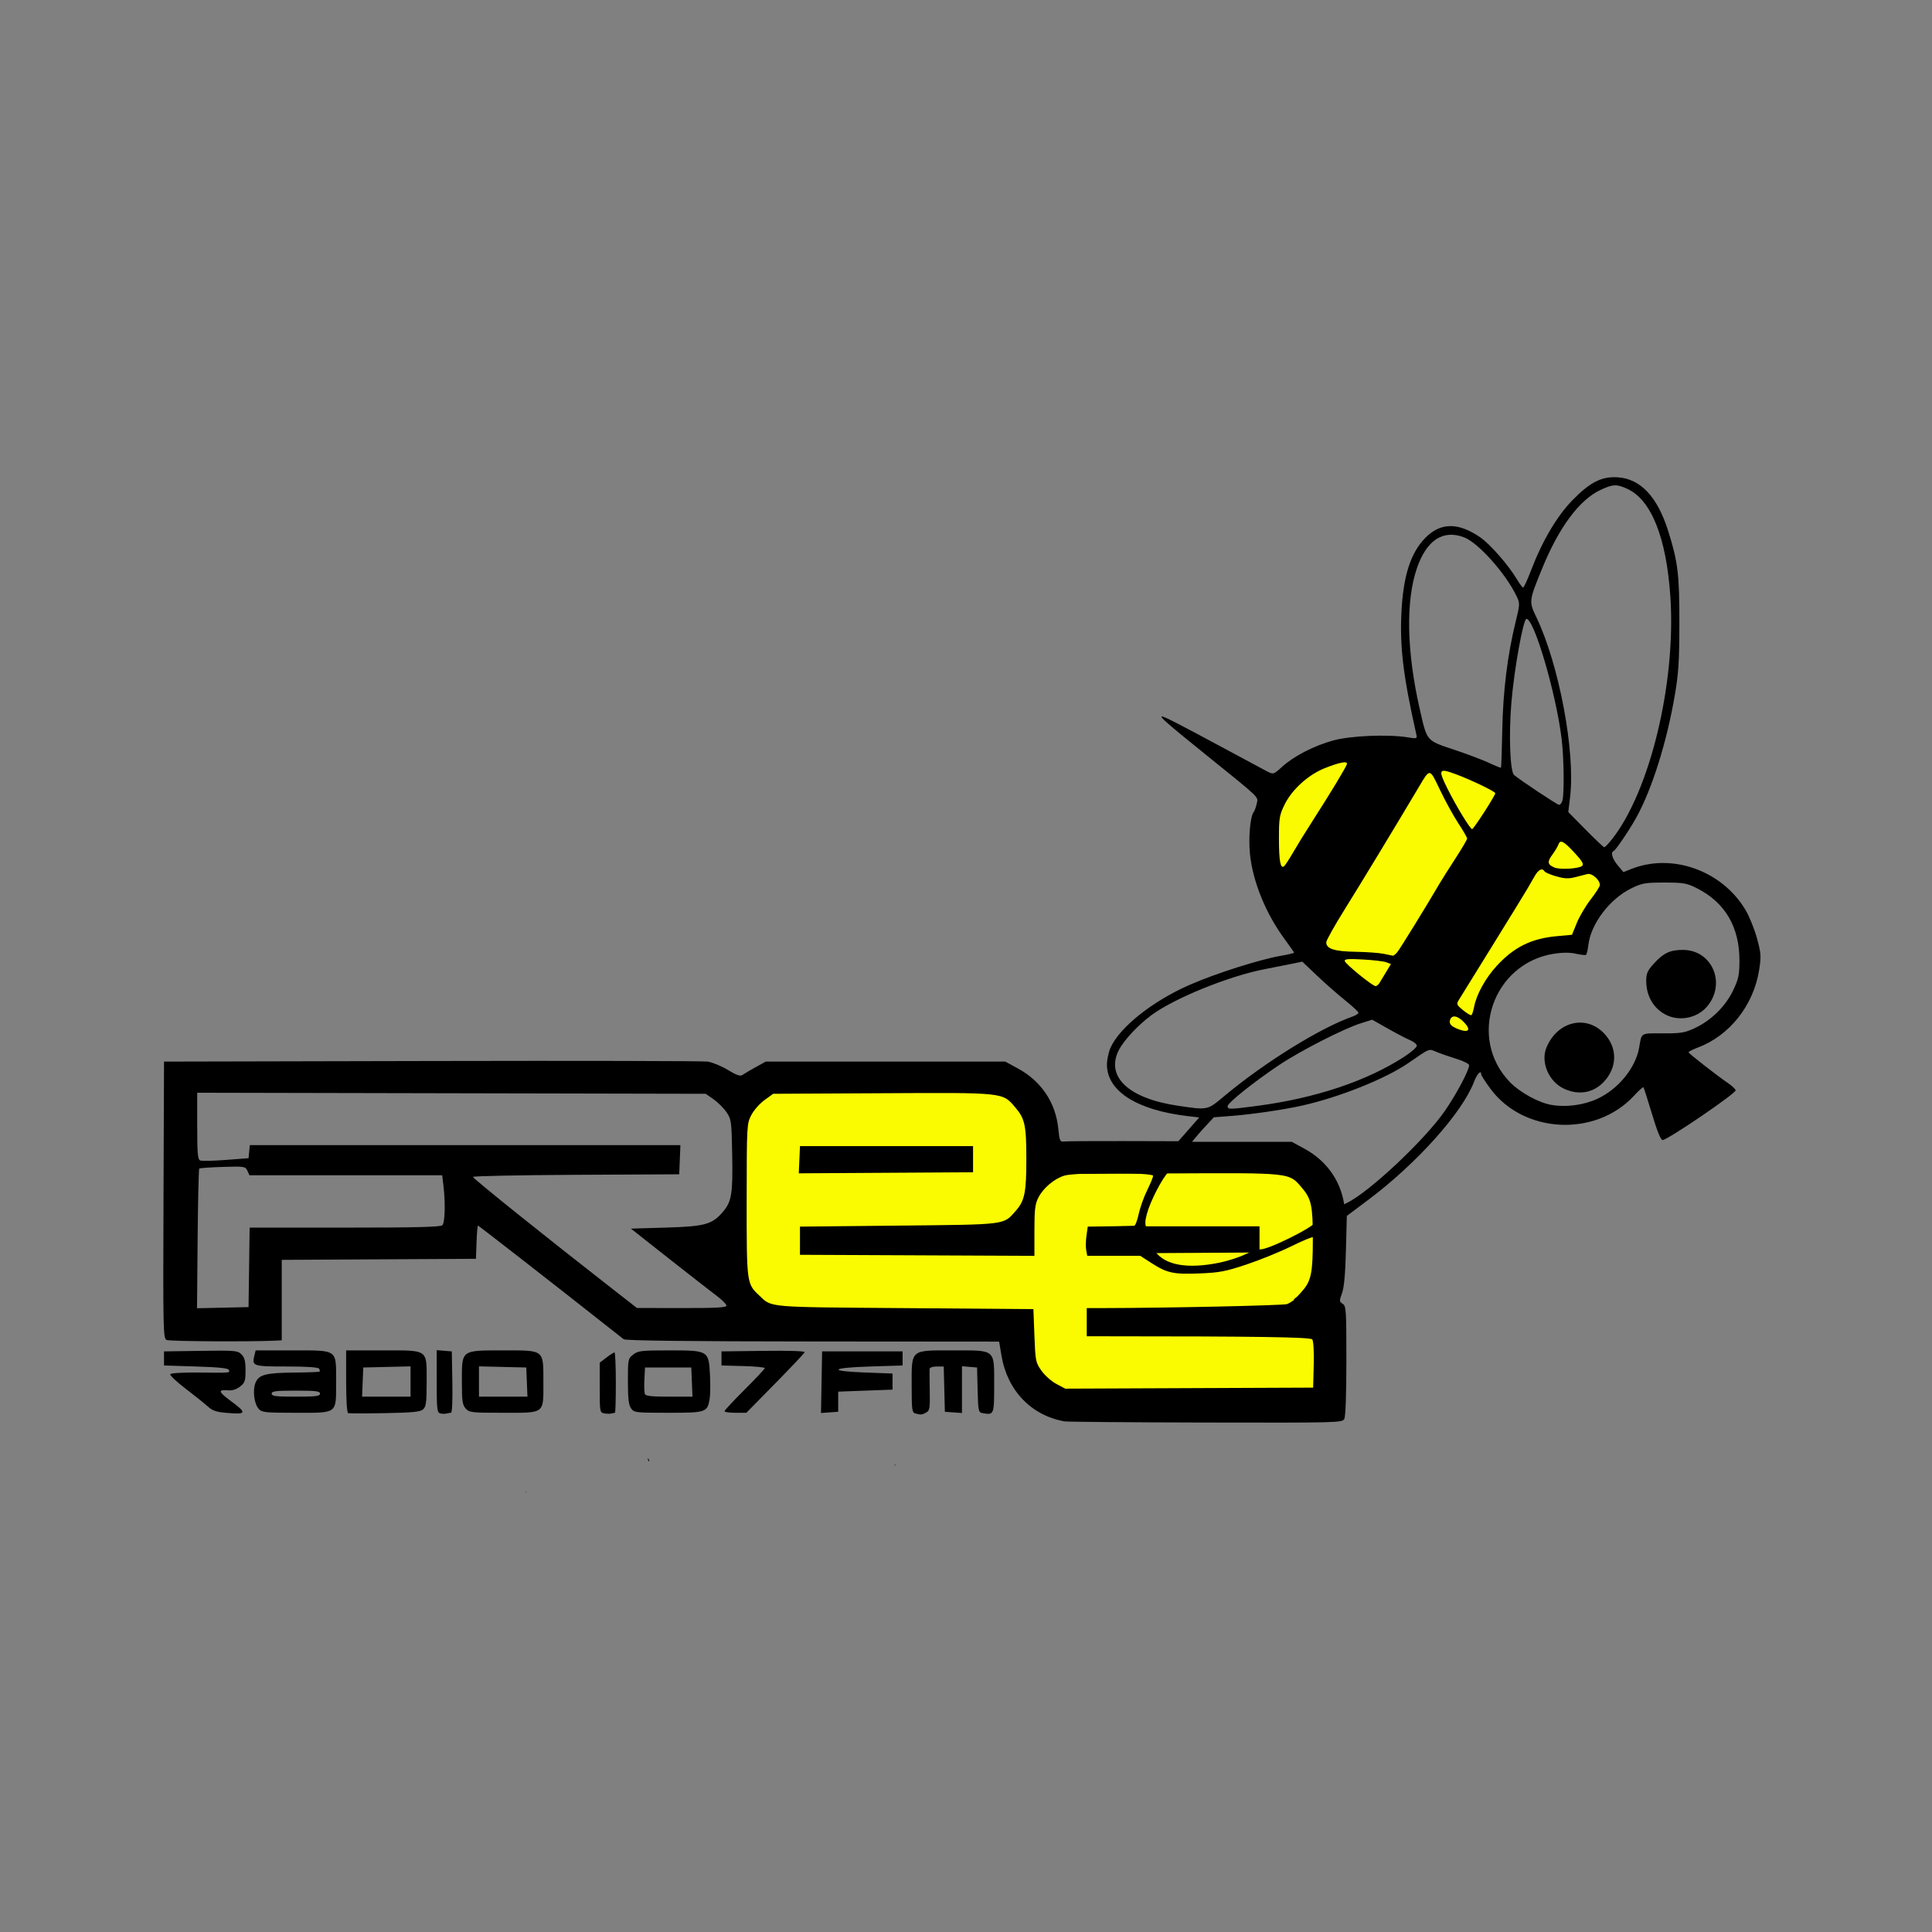 <?xml version="1.0" encoding="UTF-8" standalone="no"?>
<!-- Created with Inkscape (http://www.inkscape.org/) -->

<svg
   version="1.1"
   id="svg2"
   width="307.2"
   height="307.2"
   viewBox="0 0 307.2 307.2"
   sodipodi:docname="Freeradio.svg"
   inkscape:version="1.2.1 (9c6d41e410, 2022-07-14)"
   xmlns:inkscape="http://www.inkscape.org/namespaces/inkscape"
   xmlns:sodipodi="http://sodipodi.sourceforge.net/DTD/sodipodi-0.dtd"
   xmlns="http://www.w3.org/2000/svg"
   xmlns:svg="http://www.w3.org/2000/svg">
  <rect x="0" y="0" width="307.2" height="307.2" fill="#808080" stroke="none"/>
  <defs
     id="defs6" />
  <sodipodi:namedview
     id="namedview4"
     pagecolor="#ffffff"
     bordercolor="#000000"
     borderopacity="0.25"
     inkscape:showpageshadow="2"
     inkscape:pageopacity="0.0"
     inkscape:pagecheckerboard="0"
     inkscape:deskcolor="#d1d1d1"
     showgrid="false"
     inkscape:zoom="1.9404004"
     inkscape:cx="114.92474"
     inkscape:cy="147.64994"
     inkscape:window-width="1920"
     inkscape:window-height="1001"
     inkscape:window-x="-9"
     inkscape:window-y="1341"
     inkscape:window-maximized="1"
     inkscape:current-layer="g8" />
  <g
     inkscape:groupmode="layer"
     inkscape:label="Image"
     id="g8">
    <path
       style="fill:#fafb00;fill-opacity:1;stroke:#000000;stroke-width:0.25;stroke-opacity:0.976"
       d="m 213.229,119.305 c -0.99,-0.131 -1.299,0.425 -2.061,0.902 -0.163,0.102 -0.356,0.151 -0.515,0.258 -0.244,0.163 -0.492,0.551 -0.773,0.644 -0.918,0.306 0.818,-0.71 -0.644,0.387 -0.034,0.026 -0.099,-0.03 -0.129,0 -0.498,0.498 0.434,0.041 -0.515,0.515 -0.172,0.086 -0.337,0.186 -0.515,0.258 -0.786,0.314 0.444,-0.524 -0.644,0.129 -0.104,0.062 -0.154,0.195 -0.258,0.258 -0.116,0.07 -0.27,0.059 -0.387,0.129 -0.104,0.062 -0.157,0.19 -0.258,0.258 -0.32,0.213 -0.701,0.318 -1.031,0.515 -0.152,0.091 -0.235,0.296 -0.387,0.387 -0.116,0.07 -0.265,0.068 -0.387,0.129 -0.265,0.132 -0.02,0.278 -0.258,0.515 -0.096,0.096 -0.278,0.047 -0.387,0.129 -0.233,0.175 -0.691,1.077 -0.902,1.288 -0.068,0.068 -0.2,0.052 -0.258,0.129 -0.348,0.134 -0.007,0.462 -0.129,0.644 -0.053,0.08 -0.215,0.043 -0.258,0.129 -0.058,0.115 0.035,0.263 0,0.387 -0.625,2.187 0.131,-1.426 -0.515,1.16 -0.302,1.209 -0.201,4.72 0,5.927 0.076,0.454 -0.169,1.123 0,1.546 0.058,0.144 0.215,0.238 0.258,0.387 0.172,0.601 -0.086,0.344 0,0.773 0.077,0.387 0.202,0.77 0.258,1.16 0.043,0.298 -0.049,0.605 0,0.902 0.022,0.134 0.11,0.252 0.129,0.387 0.024,0.17 -0.054,0.352 0,0.515 0.038,0.115 0.19,0.157 0.258,0.258 0.095,0.142 0.049,0.485 0.129,0.644 0.172,0.344 0.312,0.705 0.515,1.031 0.051,0.081 0.19,0.061 0.258,0.129 0.204,0.204 0.207,0.548 0.387,0.773 0.06,0.075 0.2,0.052 0.258,0.129 0.208,0.277 0.323,0.614 0.515,0.902 0.067,0.101 0.213,0.145 0.258,0.258 0.048,0.12 -0.058,0.271 0,0.387 0.086,0.172 0.417,0.093 0.515,0.258 0.091,0.152 0.05,0.357 0.129,0.515 0.054,0.109 0.195,0.154 0.258,0.258 0.149,0.248 0.214,0.671 0.387,0.902 0.058,0.077 0.19,0.061 0.258,0.129 0.23,0.23 0.182,0.647 0.387,0.902 0.114,0.142 0.293,0.23 0.387,0.387 0.044,0.074 0,0.172 0,0.258 0.043,0.086 0.076,0.178 0.129,0.258 0.258,0.387 0,-0.258 0.387,0.387 0.186,0.31 0.049,0.383 0.258,0.644 0.436,0.545 0.853,1.063 1.16,1.675 0.237,0.474 0.926,0.591 1.16,0.902 0.082,0.109 0.086,0.258 0.129,0.387 0.086,0.172 0.135,0.368 0.258,0.515 0.099,0.119 0.258,0.172 0.387,0.258 0.086,0.172 0.135,0.368 0.258,0.515 0.099,0.119 0.301,0.129 0.387,0.258 0.098,0.147 0.041,0.362 0.129,0.515 0.031,0.281 0.39,0.307 0.515,0.515 0.099,0.165 0.122,0.38 0.258,0.515 0.096,0.096 0.27,0.059 0.387,0.129 0.525,0.315 -0.011,0.223 0.515,0.644 0.252,0.201 0.425,0.038 0.644,0.258 0.068,0.068 0.061,0.19 0.129,0.258 0.514,0.514 -0.011,-0.433 0.644,0.387 0.085,0.106 0.023,0.302 0.129,0.387 0.138,0.111 0.351,0.063 0.515,0.129 0.199,0.08 0.331,0.276 0.515,0.387 0.161,0.097 0.709,0.322 0.773,0.387 0.096,0.096 0.02,0.305 0.129,0.387 0.103,0.077 0.262,-0.031 0.387,0 0.078,0.02 1.288,0.773 1.288,0.773 0.096,0.096 0.033,0.29 0.129,0.387 0.061,0.061 0.173,-0.017 0.258,0 0.133,0.027 0.278,0.047 0.387,0.129 0.077,0.058 0.061,0.19 0.129,0.258 0.321,0.321 0.687,0.286 1.031,0.515 0.557,0.371 0.183,0.391 0.773,0.644 0.163,0.07 0.362,0.041 0.515,0.129 0.355,0.355 0.354,0.405 0.773,0.644 0.409,0.234 0.892,0.289 1.288,0.515 0.181,0.103 1.103,0.649 1.288,0.773 0.101,0.067 0.154,0.195 0.258,0.258 0.221,0.133 1.028,0.343 1.288,0.387 0.169,0.028 0.35,-0.047 0.515,0 1.06,0.303 -0.172,0.166 0.644,0.515 0.201,0.086 0.439,0.052 0.644,0.129 0.145,0.054 0.248,0.188 0.387,0.258 0.28,0.14 0.622,0.118 0.902,0.258 0.038,0.019 -0.041,0.115 0,0.129 0.163,0.054 0.394,-0.121 0.515,0 0.068,0.068 0.043,0.215 0.129,0.258 0.115,0.058 0.262,-0.031 0.387,0 0.059,0.015 0.086,0.086 0.129,0.129 0.086,0.043 0.165,0.106 0.258,0.129 0.167,0.042 0.347,-0.034 0.515,0 0.386,0.077 0.598,0.603 1.031,0.387 0.086,-0.043 0.043,-0.215 0.129,-0.258 0.144,-0.072 0.379,-0.061 0.515,-0.129 0.191,-0.096 0.345,-0.495 0.387,-0.515 0.077,-0.038 0.181,0.038 0.258,0 0.125,-0.063 0.134,-0.784 0.258,-1.031 0.099,-0.197 0.23,-0.101 0.387,-0.258 0.121,-0.121 -0.042,-0.349 0,-0.515 0.015,-0.059 0.102,-0.074 0.129,-0.129 0.058,-0.115 -0.041,-0.264 0,-0.387 0.078,-0.234 0.18,-0.334 0.258,-0.644 0.021,-0.083 -0.061,-0.197 0,-0.258 0.068,-0.068 0.204,-0.049 0.258,-0.129 0.048,-0.071 -0.027,-0.176 0,-0.258 0.019,-0.058 0.102,-0.074 0.129,-0.129 0.085,-0.17 -0.06,-0.463 0,-0.644 0.056,-0.168 0.073,-0.347 0.129,-0.515 0.019,-0.058 0.11,-0.071 0.129,-0.129 0.072,-0.215 -0.107,-0.429 0,-0.644 0.043,-0.086 0.215,-0.043 0.258,-0.129 0.058,-0.115 -0.025,-0.26 0,-0.387 0.105,-0.524 0.449,-0.929 0.644,-1.417 0.128,-0.319 0.114,-0.887 0.387,-1.16 0.068,-0.068 0.19,-0.061 0.258,-0.129 0.168,-0.168 0.179,-0.883 0.387,-1.16 0.109,-0.146 0.305,-0.224 0.387,-0.387 0.061,-0.121 0.033,-0.29 0.129,-0.387 0.096,-0.096 0.274,-0.053 0.387,-0.129 0.036,-0.024 -0.014,-0.088 0,-0.129 0.062,-0.186 0.218,-0.403 0.387,-0.515 0.147,-0.098 0.368,-0.031 0.515,-0.129 0.08,-0.053 0.061,-0.19 0.129,-0.258 0.068,-0.068 0.19,-0.061 0.258,-0.129 0.292,-0.292 -0.077,-0.284 0.387,-0.515 0.077,-0.038 0.181,0.038 0.258,0 0.038,-0.019 0,-0.086 0,-0.129 0.086,-0.043 0.164,-0.11 0.258,-0.129 0.29,-0.058 0.414,0.101 0.644,-0.129 0.068,-0.068 0.061,-0.19 0.129,-0.258 0.283,-0.283 0.95,-0.274 1.288,-0.387 0.238,-0.079 0.407,-0.307 0.644,-0.387 0.172,-0.057 0.465,0.03 0.644,0 0.172,-0.043 0.344,-0.086 0.515,-0.129 0.043,-0.043 0.071,-0.11 0.129,-0.129 0.122,-0.041 0.295,0.091 0.387,0 0.068,-0.068 0.04,-0.222 0.129,-0.258 0.16,-0.064 0.347,0.034 0.515,0 0.06,-0.012 0.07,-0.114 0.129,-0.129 0.33,-0.083 0.701,-0.046 1.031,-0.129 0.291,-0.073 0.621,-0.445 0.902,-0.515 0.269,-0.067 0.766,0.003 1.031,-0.129 0.038,-0.019 -0.03,-0.099 0,-0.129 0.061,-0.061 0.181,0.038 0.258,0 0.224,-0.112 0.436,-0.248 0.644,-0.387 0.435,-0.29 0.454,-0.583 0.773,-0.902 0.109,-0.11 0.277,-0.148 0.387,-0.258 0.105,-0.105 0.164,-0.648 0.258,-0.773 0.058,-0.077 0.19,-0.061 0.258,-0.129 0.237,-0.237 0.435,-0.511 0.644,-0.773 0.381,-0.476 0.596,-1.111 1.031,-1.546 0.109,-0.109 0.29,-0.137 0.387,-0.258 0.024,-0.03 0.164,-0.582 0.258,-0.644 0.071,-0.048 0.181,0.038 0.258,0 0.038,-0.019 -0.01,-0.087 0,-0.129 0.047,-0.186 0.211,-0.329 0.258,-0.515 0.031,-0.125 -0.031,-0.262 0,-0.387 0.059,-0.237 0.443,-0.355 0.515,-0.644 0.021,-0.083 0,-0.172 0,-0.258 0.086,-0.129 0.2,-0.243 0.258,-0.387 0.048,-0.12 -0.058,-0.271 0,-0.387 0.311,-0.623 0.834,-1.688 0.644,-2.448 -0.033,-0.132 -0.102,-0.253 -0.129,-0.387 -0.017,-0.084 0.048,-0.186 0,-0.258 -0.053,-0.08 -0.2,-0.052 -0.258,-0.129 -0.177,-0.236 -0.21,-0.666 -0.387,-0.902 -0.135,-0.181 -0.391,-0.199 -0.515,-0.387 -0.408,-0.612 0.495,0.108 -0.129,-0.515 -0.239,-0.239 -0.662,-0.405 -0.902,-0.644 -0.109,-0.11 -0.137,-0.29 -0.258,-0.387 -0.106,-0.085 -0.27,-0.059 -0.387,-0.129 -0.284,-0.17 -0.466,-0.671 -0.773,-0.773 -0.082,-0.027 -0.172,0 -0.258,0 -0.129,-0.129 -0.228,-0.296 -0.387,-0.387 -0.326,-0.186 -0.823,-0.185 -1.16,-0.387 -0.104,-0.062 -0.154,-0.195 -0.258,-0.258 -0.042,-0.025 -0.573,-0.163 -0.644,-0.258 -0.082,-0.109 -0.033,-0.29 -0.129,-0.387 -0.096,-0.096 -0.271,-0.057 -0.387,-0.129 -0.336,-0.21 -0.562,-0.569 -0.902,-0.773 -0.305,-0.183 -0.609,-0.296 -0.902,-0.515 -0.22,-0.165 -0.45,-0.321 -0.644,-0.515 -0.068,-0.068 -0.049,-0.204 -0.129,-0.258 -0.071,-0.048 -0.189,0.051 -0.258,0 -0.124,-0.093 -0.148,-0.277 -0.258,-0.387 -0.068,-0.068 -0.19,-0.061 -0.258,-0.129 -0.03,-0.03 0.036,-0.105 0,-0.129 -0.113,-0.075 -0.271,-0.057 -0.387,-0.129 -0.233,-0.146 -0.42,-0.356 -0.644,-0.515 -0.078,-0.056 -0.19,-0.061 -0.258,-0.129 -0.068,-0.068 -0.061,-0.19 -0.129,-0.258 -0.136,-0.136 -0.356,-0.151 -0.515,-0.258 -0.194,-0.129 -0.309,-0.412 -0.515,-0.515 -0.038,-0.019 -0.099,0.03 -0.129,0 -0.658,-0.658 0.54,0.18 -0.387,-0.515 -0.077,-0.058 -0.19,-0.061 -0.258,-0.129 -0.068,-0.068 -0.043,-0.215 -0.129,-0.258 -0.115,-0.058 -0.267,0.048 -0.387,0 -0.226,-0.09 -0.321,-0.37 -0.515,-0.515 -0.077,-0.058 -0.19,-0.061 -0.258,-0.129 -0.068,-0.068 -0.052,-0.2 -0.129,-0.258 -0.344,-0.258 -0.56,-0.144 -0.902,-0.258 -0.338,-0.113 0.081,-0.177 -0.129,-0.387 -0.018,-0.018 -0.953,-0.232 -1.16,-0.387 -1.007,-0.755 0.588,0.229 -0.644,-0.387 -0.214,-0.107 -0.24,-0.369 -0.387,-0.515 -0.439,-0.439 -1.154,-0.642 -1.675,-0.902 -0.054,-0.027 -0.086,-0.086 -0.129,-0.129 -0.043,-0.086 -0.043,-0.215 -0.129,-0.258 -0.115,-0.058 -0.262,0.031 -0.387,0 -0.118,-0.029 -0.149,-0.203 -0.258,-0.258 -0.808,-0.404 0.077,0.151 -0.902,-0.129 -0.149,-0.043 -0.244,-0.197 -0.387,-0.258 -0.276,-0.118 -0.853,-0.325 -1.16,-0.387 -0.126,-0.025 -0.267,0.048 -0.387,0 -0.113,-0.045 -0.145,-0.213 -0.258,-0.258 -0.173,-0.069 -0.83,-0.089 -1.031,-0.129 -0.08,-0.016 -0.746,-0.242 -0.773,-0.258 -0.104,-0.062 -0.141,-0.223 -0.258,-0.258 -0.586,-0.176 -1.323,-0.171 -1.933,-0.258 -0.59,-0.084 -1.083,-0.441 -1.675,-0.515 -0.17,-0.021 -0.345,0.024 -0.515,0 -0.134,-0.019 -0.258,-0.086 -0.387,-0.129 -0.172,-0.043 -0.34,-0.107 -0.515,-0.129 -0.17,-0.021 -0.349,0.042 -0.515,0 -0.186,-0.047 -0.333,-0.197 -0.515,-0.258 -0.386,-0.129 -0.885,-0.062 -1.288,-0.129 -0.134,-0.022 -0.252,-0.11 -0.387,-0.129 -0.34,-0.049 -0.694,0.067 -1.031,0 -0.234,-0.047 -0.075,-0.129 -0.515,-0.129 -0.258,0 -0.529,0.082 -0.773,0 -0.115,-0.038 -0.149,-0.203 -0.258,-0.258 -0.154,-0.077 -0.352,0.054 -0.515,0 -0.058,-0.019 -0.07,-0.114 -0.129,-0.129 -0.633,-0.158 -1.523,0.005 -2.19,-0.129 -0.319,-0.064 -0.736,-0.313 -1.031,-0.387 -0.608,-0.152 -1.688,0 -2.319,0 -0.086,0 -0.206,-0.069 -0.258,0 -0.115,0.154 -0.172,0.344 -0.258,0.515 z"
       id="path1115" />
    <path
       style="fill:#fafb00;fill-opacity:1;stroke:#000000;stroke-width:0.25;stroke-opacity:0.976"
       d="m 156.282,172.001 c -2.62,0 -5.239,0 -7.859,0 -0.629,0 -1.308,0.062 -1.933,0 -0.218,-0.022 -0.426,-0.112 -0.644,-0.129 -0.642,-0.049 -1.297,0.106 -1.933,0 -0.228,-0.038 -0.417,-0.212 -0.644,-0.258 -0.211,-0.042 -0.431,0.024 -0.644,0 -0.176,-0.02 -0.34,-0.107 -0.515,-0.129 -1.606,-0.201 -3.283,0.147 -4.896,0 -2.473,-0.225 -4.983,-0.129 -7.473,-0.129 -0.689,0 -3.038,-0.163 -3.608,0 -0.52,0.148 -0.416,0.317 -0.902,0.387 -0.189,0.027 -0.861,-0.041 -1.031,0.129 -0.03,0.03 0.038,0.11 0,0.129 -0.154,0.077 -0.394,-0.121 -0.515,0 -0.096,0.096 -0.047,0.278 -0.129,0.387 -0.106,0.142 -0.736,0.228 -0.773,0.258 -0.106,0.085 -0.02,0.305 -0.129,0.387 -0.103,0.077 -0.26,-0.025 -0.387,0 -0.471,0.094 -0.772,0.547 -1.16,0.644 -0.332,0.083 -0.731,0.058 -1.031,0.258 -0.383,0.255 -0.22,0.606 -0.515,0.902 -0.096,0.096 -0.302,0.023 -0.387,0.129 -0.111,0.138 -0.05,0.357 -0.129,0.515 -0.148,0.296 -0.495,0.474 -0.644,0.773 -0.133,0.267 -0.144,1.376 -0.258,1.546 -0.067,0.101 -0.203,0.149 -0.258,0.258 -0.064,0.129 0.032,0.258 0,0.387 -0.079,0.317 -0.182,0.597 -0.258,0.902 -0.021,0.083 0,0.172 0,0.258 0,0.129 0.031,0.262 0,0.387 -0.015,0.059 -0.11,0.071 -0.129,0.129 -0.12,0.361 0.169,0.95 0,1.288 -0.043,0.086 -0.19,0.061 -0.258,0.129 -0.177,0.177 0.129,2.258 0.129,2.577 0,1.095 -0.132,2.307 0.129,3.35 0.096,0.384 0,0.897 0,1.288 0,1.202 0,2.405 0,3.607 0,0.262 0.085,3.177 0.129,3.221 0.068,0.068 0.215,0.043 0.258,0.129 0.089,0.178 -0.051,0.569 0,0.773 0.144,0.575 0.171,1.198 0.258,1.804 0.028,0.196 8.3e-4,3.091 0,3.092 -0.068,0.068 -0.215,0.043 -0.258,0.129 -0.053,0.106 -0.244,3.505 -0.129,3.736 0.1,0.199 0.823,0.635 1.031,0.773 0.675,0.45 -0.558,-0.301 0.129,0.387 0.061,0.061 0.176,-0.027 0.258,0 0.264,0.088 0.268,0.486 0.387,0.644 0.008,0.363 0.29,0.033 0.387,0.129 0.073,0.073 0.162,0.419 0.258,0.515 0.17,0.17 0.306,0.146 0.387,0.387 0.027,0.082 -0.027,0.176 0,0.258 0.068,0.204 0.364,0.235 0.515,0.387 0.121,0.121 0.182,0.447 0.387,0.515 0.187,0.062 0.462,0.038 0.644,0.129 0.416,0.208 0.808,0.447 1.288,0.515 0.422,0.06 1.151,0.016 1.546,0.129 0.149,0.043 0.235,0.227 0.387,0.258 0.295,0.059 0.602,-0.02 0.902,0 0.345,0.023 0.685,0.109 1.031,0.129 1.359,0.08 2.769,-0.15 4.123,0 0.688,0.076 1.369,0.2 2.061,0.258 0.552,0.046 1.257,-0.121 1.804,0 0.226,0.05 0.42,0.202 0.644,0.258 1.043,0.261 2.279,0.333 3.35,0.387 0.472,0.024 0.947,-0.05 1.417,0 0.352,0.037 0.68,0.208 1.031,0.258 2.405,0.344 0,-0.115 1.031,0 0.604,0.067 1.198,0.22 1.804,0.258 1.233,0.077 2.509,-0.136 3.736,0 0.176,0.02 0.339,0.109 0.515,0.129 1.488,0.165 3.258,0 4.767,0 0.472,0 0.949,-0.062 1.417,0 0.19,0.025 0.328,0.216 0.515,0.258 0.683,0.152 1.624,0 2.319,0 0.773,0 1.546,0 2.319,0 0.129,0 0.295,-0.091 0.387,0 0.113,0.113 0.081,0.5 0.129,0.644 0.076,0.228 0.473,0.691 0.515,0.902 0.034,0.167 0.041,0.985 0.129,1.16 0.194,0.389 0.532,0.71 0.644,1.16 0.086,0.344 -0.163,0.255 0.129,0.644 0.235,0.314 0.238,-0.039 0.387,0.258 0.151,0.302 0.414,0.856 0.515,1.16 0.109,0.326 0.154,0.868 0.387,1.16 0.097,0.121 0.29,0.137 0.387,0.258 0.201,0.252 0.038,0.425 0.258,0.644 0.068,0.068 0.19,0.061 0.258,0.129 0.157,0.157 0.23,0.487 0.387,0.644 0.109,0.11 0.277,0.148 0.387,0.258 0.068,0.068 0.052,0.2 0.129,0.258 0.109,0.082 0.278,0.047 0.387,0.129 0.154,0.115 0.086,0.429 0.258,0.515 0.115,0.058 0.262,-0.031 0.387,0 0.243,0.061 0.414,0.288 0.644,0.387 0.306,0.131 0.613,0.161 0.902,0.258 0.173,0.058 0.224,0.305 0.387,0.387 0.129,0.064 0.258,-0.032 0.387,0 0.335,0.084 0.69,0.209 1.031,0.258 0.494,0.071 1.063,-0.121 1.546,0 0.132,0.033 0.252,0.11 0.387,0.129 1.151,0.164 2.78,0 3.994,0 0.291,0 0.892,-0.107 1.16,0 0.113,0.045 0.141,0.224 0.258,0.258 0.206,0.059 0.429,0 0.644,0 1.014,0 2.084,-0.112 3.092,0 0.477,0.053 0.949,0.191 1.417,0.258 0.377,0.054 0.782,-0.047 1.16,0 0.176,0.022 0.34,0.107 0.515,0.129 0.44,0.055 0.987,-0.107 1.417,0 0.186,0.047 0.329,0.211 0.515,0.258 0.167,0.042 0.345,-0.024 0.515,0 0.134,0.019 0.253,0.107 0.387,0.129 0.92,0.153 1.911,-0.132 2.834,0 0.64,0.091 1.265,0.216 1.933,0.258 0.343,0.021 0.69,-0.045 1.031,0 0.31,0.041 0.592,0.213 0.902,0.258 0.163,0.023 1.456,-0.02 1.675,0 0.218,0.02 0.426,0.113 0.644,0.129 1.23,0.088 2.502,0 3.736,0 0.654,0 2.621,0.15 3.221,0 0.129,-0.043 0.258,-0.086 0.387,-0.129 0.043,-0.043 0.071,-0.11 0.129,-0.129 0.884,-0.295 -0.6,0.493 0.644,-0.129 0.623,-0.311 0.903,-0.43 1.546,-0.644 1.326,-0.442 -0.287,0.135 1.031,-0.129 0.815,0.803 0.585,-0.307 0.902,-0.387 0.501,-0.125 1.05,0.036 1.546,-0.129 0.298,-0.099 -0.058,-0.229 0.258,-0.387 0.09,-0.045 1.135,-0.338 1.16,-0.387 0.038,-0.077 -0.027,-0.176 0,-0.258 0.034,-0.103 0.579,-0.772 0.644,-0.902 0.077,-0.154 -0.042,-0.349 0,-0.515 0.015,-0.059 0.102,-0.074 0.129,-0.129 0.248,-0.495 0.508,-1.13 0.644,-1.675 0.06,-0.242 0.055,-1.067 0.129,-1.288 0.049,-0.147 0.209,-0.24 0.258,-0.387 0.16,-0.479 0,-2.572 0,-3.221 0,-0.8 0.157,-1.792 0,-2.577 -0.014,-0.069 -0.117,-0.855 -0.129,-0.902 -0.015,-0.059 -0.11,-0.071 -0.129,-0.129 -0.103,-0.308 0.035,-0.831 -0.129,-1.16 -0.054,-0.109 -0.195,-0.154 -0.258,-0.258 -0.278,-0.463 -0.174,-1.173 -0.258,-1.675 -0.016,-0.095 -0.113,-0.163 -0.129,-0.258 -0.055,-0.328 0.123,-0.852 0,-1.16 -0.071,-0.178 -0.205,-0.331 -0.258,-0.515 -0.123,-0.431 0.074,-0.974 0,-1.417 -0.016,-0.095 -0.106,-0.165 -0.129,-0.258 -0.089,-0.356 0.052,-0.798 0,-1.16 -0.019,-0.134 -0.102,-0.253 -0.129,-0.387 -0.162,-0.81 0,-2.101 0,-2.963 0,-2.233 0,-4.466 0,-6.7 0,-0.946 0.134,-2.023 0,-2.963 -0.08,-0.557 -0.445,-0.878 -0.515,-1.16 -0.089,-0.357 -0.024,-0.64 -0.258,-1.031 -0.062,-0.104 -0.195,-0.154 -0.258,-0.258 -0.165,-0.275 -0.111,-0.46 -0.387,-0.644 -0.08,-0.053 -0.19,-0.061 -0.258,-0.129 -0.152,-0.152 -0.149,-0.565 -0.387,-0.644 -0.082,-0.027 -0.197,0.061 -0.258,0 -0.061,-0.061 0.027,-0.176 0,-0.258 -0.105,-0.314 -0.428,-0.204 -0.644,-0.258 -0.148,-0.037 -0.178,-0.327 -0.258,-0.387 -0.109,-0.082 -0.265,-0.068 -0.387,-0.129 -0.054,-0.027 -0.071,-0.11 -0.129,-0.129 -0.136,-0.045 -0.828,-0.08 -0.902,-0.129 -0.101,-0.067 -0.149,-0.203 -0.258,-0.258 -0.077,-0.038 -0.173,0.017 -0.258,0 -0.48,-0.096 -0.958,-0.272 -1.417,-0.387 -0.125,-0.031 -0.295,0.091 -0.387,0 -0.068,-0.068 -0.043,-0.215 -0.129,-0.258 -0.178,-0.089 -1.398,-0.073 -1.675,-0.129 -0.339,-0.068 -0.692,-0.19 -1.031,-0.258 -0.386,-0.077 -0.9,0 -1.288,0 -0.988,0 -1.976,0 -2.963,0 -1.261,0 -2.484,0.004 -3.736,0.129 -0.128,0.013 -0.263,-0.035 -0.387,0 -0.185,0.053 -0.328,0.216 -0.515,0.258 -0.124,0.028 -0.983,-0.022 -1.16,0 -0.176,0.022 -0.34,0.104 -0.515,0.129 -0.673,0.096 -1.386,-0.084 -2.061,0 -0.176,0.022 -0.34,0.104 -0.515,0.129 -0.657,0.094 -1.396,0 -2.061,0 -1.288,0 -2.577,0 -3.865,0 -1.374,0 -2.749,0 -4.123,0 -0.508,0 -1.185,0.123 -1.675,0 -0.186,-0.047 -0.331,-0.205 -0.515,-0.258 -0.565,-0.161 -1.467,0 -2.061,0 -0.821,0 -1.654,-0.099 -2.448,-0.258 -0.295,-0.059 -0.603,0.033 -0.902,0 -0.172,-0.043 -0.344,-0.086 -0.515,-0.129 -0.043,-0.086 -0.04,-0.222 -0.129,-0.258 -0.199,-0.08 -0.492,0.152 -0.644,0 -0.03,-0.03 0,-0.086 0,-0.129 -0.043,-0.043 -0.078,-0.095 -0.129,-0.129 -0.113,-0.075 -0.446,-0.082 -0.515,-0.129 -0.363,-0.008 -0.033,-0.29 -0.129,-0.387 -0.068,-0.068 -0.172,-0.086 -0.258,-0.129 -0.043,-0.129 -0.047,-0.278 -0.129,-0.387 -0.058,-0.077 -0.181,-0.071 -0.258,-0.129 -0.023,-0.017 -0.632,-0.724 -0.644,-0.773 -0.031,-0.125 0.048,-0.267 0,-0.387 -0.045,-0.113 -0.195,-0.154 -0.258,-0.258 -0.069,-0.115 -0.164,-0.679 -0.258,-0.773 -0.03,-0.03 -0.115,0.041 -0.129,0 -0.041,-0.122 0.048,-0.267 0,-0.387 -0.045,-0.113 -0.195,-0.154 -0.258,-0.258 -0.391,-0.652 0.217,-0.148 -0.387,-0.902 -0.06,-0.075 -0.19,-0.061 -0.258,-0.129 -0.068,-0.068 -0.061,-0.19 -0.129,-0.258 -0.152,-0.152 -0.364,-0.235 -0.515,-0.387 -0.22,-0.22 -0.449,-0.642 -0.644,-0.902 -0.082,-0.109 -0.033,-0.29 -0.129,-0.387 -0.068,-0.068 -0.215,-0.043 -0.258,-0.129 -0.058,-0.115 0.077,-0.283 0,-0.387 -0.356,-0.475 -0.33,0.113 -0.515,-0.258 -0.234,-0.469 -0.588,-1.085 -1.031,-1.417 -0.034,-0.026 -0.099,0.03 -0.129,0 -0.068,-0.068 -0.061,-0.19 -0.129,-0.258 -0.03,-0.03 -0.088,0.014 -0.129,0 -0.438,-0.146 -0.874,-0.478 -1.288,-0.644 -0.326,-0.081 -0.594,-0.134 -0.902,-0.258 -0.561,-0.224 -0.055,0.018 -0.258,-0.387 -0.035,-0.07 -0.427,0.044 -0.515,0 -0.255,-0.128 -0.223,-0.031 -0.515,-0.129 -0.184,-0.061 -0.186,-0.186 -0.258,-0.258 -0.14,-0.14 -1.284,0.128 -1.288,0.129 z"
       id="path1113" />
    <path
       style="display:inline;fill:#000000;stroke-width:0.32"
       d="m 169.28,226.012 c -5.282,-0.927 -9.109,-4.907 -10.035,-10.433 l -0.377,-2.254 -29.625,-0.023 c -20.117,-0.016 -29.769,-0.131 -30.074,-0.358 -0.247,-0.184 -1.457,-1.134 -2.689,-2.11 -6.972,-5.523 -20.362,-15.955 -20.478,-15.955 -0.075,0 -0.178,1.188 -0.229,2.64 l -0.093,2.64 -15.44,0.083 -15.44,0.083 v 6.397 6.397 l -0.88,0.045 c -3.98,0.203 -16.997,0.127 -17.442,-0.101 -0.529,-0.271 -0.557,-1.577 -0.48,-22.276 l 0.082,-21.988 42.56,-0.093 c 23.408,-0.051 43.155,-0.009 43.882,0.094 0.727,0.103 2.167,0.696 3.2,1.319 1.443,0.87 1.989,1.053 2.358,0.789 0.264,-0.189 1.2,-0.741 2.08,-1.226 l 1.6,-0.883 h 19.04 19.04 l 2.001,1.085 c 3.721,2.018 6.015,5.43 6.43,9.563 0.192,1.906 0.289,2.141 0.853,2.061 0.35,-0.05 4.597,-0.081 9.437,-0.069 l 8.8,0.023 1.662,-1.89 1.662,-1.89 -1.822,-0.213 c -8.096,-0.945 -12.855,-3.979 -12.85,-8.191 9.6e-4,-0.792 0.264,-2.016 0.584,-2.72 1.478,-3.248 6.697,-7.391 12.524,-9.941 4.216,-1.845 11.129,-4.045 14.614,-4.652 1.114,-0.194 2.026,-0.41 2.026,-0.479 0,-0.069 -0.664,-1.027 -1.475,-2.127 -3.021,-4.098 -5.082,-9.152 -5.533,-13.567 -0.261,-2.555 0.04,-5.978 0.585,-6.658 0.148,-0.184 0.364,-0.782 0.481,-1.329 0.249,-1.168 0.832,-0.607 -8.226,-7.916 -5.965,-4.813 -7.289,-5.971 -6.83,-5.971 0.347,0 3.029,1.374 9.478,4.856 3.432,1.853 6.69,3.601 7.24,3.884 0.995,0.512 1.007,0.508 2.4,-0.749 1.89,-1.706 5.054,-3.33 8.135,-4.177 2.726,-0.749 8.659,-0.998 11.788,-0.494 1.523,0.245 1.558,0.232 1.394,-0.495 -2.073,-9.185 -2.644,-13.9 -2.357,-19.466 0.297,-5.754 1.462,-9.369 3.782,-11.739 2.426,-2.478 5.236,-2.51 8.74,-0.1 1.575,1.084 4.507,4.431 5.814,6.639 0.443,0.748 0.9,1.356 1.015,1.352 0.115,-0.004 0.691,-1.264 1.279,-2.8 1.798,-4.695 4.118,-8.608 6.611,-11.147 2.801,-2.854 4.641,-3.768 7.212,-3.582 3.576,0.259 6.242,3.104 7.938,8.471 1.575,4.986 1.811,6.933 1.798,14.826 -0.01,5.963 -0.135,7.915 -0.728,11.36 -1.287,7.481 -3.587,14.81 -6.076,19.36 -1.056,1.93 -3.298,5.254 -3.634,5.387 -0.534,0.211 -0.254,1.217 0.635,2.282 l 0.905,1.085 1.255,-0.498 c 6.516,-2.588 14.474,0.28 18.178,6.55 0.599,1.015 1.412,3.031 1.807,4.48 0.653,2.401 0.683,2.848 0.339,5.035 -0.881,5.597 -4.684,10.42 -9.709,12.314 -0.836,0.315 -1.516,0.661 -1.511,0.769 0.008,0.188 4.451,3.653 6.405,4.997 0.512,0.352 1.001,0.819 1.087,1.037 0.166,0.423 -10.836,7.921 -11.624,7.922 -0.29,6.4e-4 -0.868,-1.423 -1.678,-4.131 -0.68,-2.272 -1.296,-4.191 -1.369,-4.264 -0.073,-0.073 -0.742,0.528 -1.486,1.335 -6.114,6.632 -17.562,6.07 -22.856,-1.122 -0.797,-1.082 -1.449,-2.096 -1.449,-2.252 0,-0.791 -0.653,-0.112 -1.153,1.198 -1.871,4.898 -9.122,12.986 -16.811,18.748 l -3.404,2.552 -0.143,5.488 c -0.098,3.76 -0.294,5.903 -0.623,6.804 -0.447,1.225 -0.439,1.341 0.108,1.683 0.546,0.341 0.587,0.972 0.587,9.025 0,5.356 -0.126,8.894 -0.331,9.277 -0.323,0.603 -0.881,0.618 -22,0.575 -11.918,-0.024 -22.029,-0.107 -22.469,-0.184 z m 39.611,-9.007 c 0.054,-2.158 -0.043,-3.795 -0.238,-4.031 -0.303,-0.365 -8.865,-0.494 -32.893,-0.495 l -2.96,-1.4e-4 v -2.24 -2.24 l 2.32,-0.003 c 10.394,-0.015 28.938,-0.416 29.524,-0.638 1.224,-0.465 3.106,-2.325 3.719,-3.676 0.416,-0.916 0.585,-2.068 0.59,-4.029 0.004,-1.511 -0.073,-2.826 -0.17,-2.924 -0.098,-0.098 -1.644,0.545 -3.437,1.428 -1.793,0.883 -4.989,2.184 -7.103,2.891 -3.346,1.119 -4.315,1.305 -7.491,1.435 -4.159,0.17 -5.193,-0.054 -7.701,-1.673 l -1.749,-1.129 h -4.211 -4.211 l -0.164,-0.88 c -0.09,-0.484 -0.072,-1.528 0.041,-2.32 l 0.205,-1.44 3.519,-0.049 c 1.936,-0.027 3.67,-0.063 3.855,-0.08 0.185,-0.017 0.511,-0.859 0.725,-1.871 0.214,-1.012 0.816,-2.704 1.337,-3.76 0.521,-1.056 0.951,-2.1 0.955,-2.32 0.01,-0.536 -12.323,-0.566 -14.098,-0.035 -1.608,0.482 -3.363,1.96 -4.144,3.493 -0.528,1.036 -0.631,1.888 -0.631,5.252 v 4.015 l -18.64,-0.083 -18.64,-0.083 v -2.24 -2.24 l 15.68,-0.16 c 17.401,-0.178 16.641,-0.081 18.655,-2.375 1.395,-1.589 1.661,-2.902 1.661,-8.185 0,-5.383 -0.227,-6.447 -1.759,-8.236 -2.056,-2.403 -1.625,-2.357 -21.167,-2.255 l -17.329,0.09 -1.389,1.007 c -0.764,0.554 -1.71,1.634 -2.102,2.4 -0.699,1.367 -0.713,1.623 -0.722,13.434 -0.01,13.261 0.002,13.354 1.966,15.201 2.095,1.97 0.897,1.865 23.145,2.038 l 20.48,0.16 0.16,4.214 c 0.154,4.046 0.198,4.268 1.12,5.575 0.528,0.749 1.597,1.698 2.375,2.109 l 1.415,0.747 19.705,-0.082 19.705,-0.082 z m -81.785,-32.602 0.095,-2.163 h 13.76 13.76 v 2.08 2.08 l -13.855,0.083 -13.855,0.083 z m -87.499,17.117 0.087,-6.32 h 15.129 c 11.341,0 15.225,-0.096 15.513,-0.384 0.417,-0.417 0.505,-3.522 0.177,-6.256 l -0.202,-1.68 H 54.989 39.666 l -0.328,-0.72 c -0.316,-0.694 -0.456,-0.716 -3.913,-0.612 -1.972,0.059 -3.657,0.179 -3.745,0.266 -0.088,0.087 -0.203,5.119 -0.256,11.182 l -0.096,11.023 4.096,-0.09 4.096,-0.09 z m 75.903,6.08 c -0.005,-0.22 -0.684,-0.904 -1.508,-1.52 -0.824,-0.616 -4.24,-3.28 -7.59,-5.92 l -6.092,-4.8 5.6,-0.165 c 6.2,-0.183 7.347,-0.506 9.071,-2.555 1.341,-1.594 1.546,-2.875 1.433,-8.984 -0.1,-5.386 -0.138,-5.675 -0.904,-6.805 -0.44,-0.649 -1.364,-1.574 -2.053,-2.055 l -1.253,-0.875 -40.427,-0.085 -40.427,-0.085 v 5.295 c 0,4.42 0.08,5.325 0.482,5.48 0.265,0.102 2.101,0.061 4.08,-0.09 l 3.598,-0.275 0.1,-1.04 0.1,-1.04 h 34.234 34.234 l -0.094,2.32 -0.094,2.32 -16.4,0.083 c -9.02,0.046 -16.4,0.195 -16.4,0.332 0,0.253 11.492,9.474 22.4,17.975 l 3.68,2.868 7.12,0.011 c 5.494,0.009 7.118,-0.08 7.11,-0.389 z m 78.343,-6.817 c 1.357,-0.273 3.246,-0.885 4.2,-1.359 0.953,-0.474 1.978,-0.821 2.278,-0.77 1.086,0.184 8.426,-3.436 8.949,-4.413 0.189,-0.352 0.492,-0.64 0.674,-0.64 0.182,0 0.933,-0.4 1.669,-0.889 0.736,-0.489 1.842,-1.12 2.458,-1.402 3.459,-1.584 12.523,-10.086 15.702,-14.727 1.847,-2.696 3.817,-6.417 3.818,-7.209 1.4e-4,-0.213 -0.91,-0.668 -2.024,-1.012 -1.113,-0.344 -2.537,-0.84 -3.165,-1.102 -1.269,-0.53 -0.942,-0.66 -4.487,1.778 -3.643,2.505 -10.943,5.427 -16.885,6.759 -2.926,0.656 -7.987,1.396 -11.257,1.646 l -2.777,0.212 -1.703,1.836 c -0.937,1.01 -2.35,2.762 -3.14,3.893 -0.79,1.131 -1.828,2.433 -2.307,2.893 -1.031,0.991 -2.951,4.701 -3.505,6.773 -0.305,1.141 -0.308,1.656 -0.012,2.305 0.209,0.46 0.381,1.167 0.381,1.573 0,0.405 0.429,1.329 0.954,2.053 1.595,2.202 5.11,2.824 10.18,1.802 z m 0.902,-26.571 c 6.326,-5.282 15.238,-10.805 20.258,-12.555 0.543,-0.189 0.987,-0.47 0.987,-0.623 0,-0.154 -0.962,-1.05 -2.137,-1.992 -1.175,-0.942 -3.185,-2.708 -4.465,-3.924 l -2.328,-2.211 -1.695,0.348 c -0.932,0.191 -2.847,0.57 -4.255,0.842 -5.729,1.106 -14.39,4.622 -18.046,7.326 -2.053,1.519 -4.328,3.939 -5.123,5.452 -2.251,4.281 1.435,7.79 9.407,8.955 4.77,0.697 4.573,0.74 7.398,-1.618 z m 5.176,1.626 c 9.25,-1.222 17.405,-3.949 23.349,-7.806 1.1,-0.714 2,-1.5 2,-1.746 0,-0.246 -0.468,-0.641 -1.04,-0.878 -0.572,-0.236 -2.168,-1.068 -3.548,-1.849 l -2.508,-1.419 -1.812,0.571 c -2.7,0.85 -9.544,4.343 -12.921,6.594 -4.001,2.668 -8.251,6.06 -8.251,6.586 0,0.536 0.295,0.532 4.731,-0.054 z m 54.053,-1.119 c 3.336,-1.531 6.107,-4.934 6.658,-8.176 0.405,-2.385 0.163,-2.242 3.757,-2.232 2.901,0.008 3.493,-0.09 5.111,-0.848 2.582,-1.21 4.862,-3.457 6.064,-5.975 0.855,-1.791 0.999,-2.457 1.01,-4.669 0.027,-5.415 -2.286,-9.35 -6.823,-11.611 -1.582,-0.788 -2.099,-0.877 -5.12,-0.877 -3.054,0 -3.533,0.084 -5.26,0.926 -3.424,1.668 -6.448,5.669 -6.827,9.032 -0.087,0.773 -0.255,1.465 -0.373,1.538 -0.118,0.073 -0.847,-0.009 -1.619,-0.183 -0.929,-0.209 -2.104,-0.207 -3.471,0.006 -9.725,1.514 -13.802,13.383 -7.01,20.41 1.573,1.627 4.546,3.264 6.58,3.622 2.348,0.413 5.118,0.048 7.324,-0.964 z m -5.243,-1.581 c -2.476,-1.124 -3.817,-4.243 -2.835,-6.595 1.739,-4.161 6.325,-5.25 9.193,-2.183 2.137,2.286 2.078,5.418 -0.145,7.723 -1.643,1.703 -3.93,2.092 -6.213,1.055 z m 16.379,-11.672 c -2.092,-0.934 -3.36,-3.005 -3.36,-5.486 0,-1.184 0.194,-1.633 1.176,-2.72 1.554,-1.72 2.602,-2.22 4.654,-2.22 4.647,0 6.935,5.331 3.857,8.989 -1.5,1.783 -4.186,2.393 -6.327,1.437 z m -32.318,1.096 c -1.024,-1.069 -1.907,-1.24 -2.218,-0.429 -0.254,0.662 0.182,1.12 1.51,1.588 1.484,0.523 1.809,-0.01 0.708,-1.159 z m 1.583,-2.435 c 0.376,-2.002 1.827,-4.627 3.642,-6.587 2.761,-2.982 5.504,-4.323 9.591,-4.69 l 2.338,-0.21 0.764,-1.882 c 0.42,-1.035 1.42,-2.727 2.222,-3.76 0.802,-1.033 1.454,-2.058 1.448,-2.278 -0.022,-0.844 -1.252,-1.918 -1.991,-1.739 -0.395,0.096 -1.295,0.325 -1.999,0.509 -0.983,0.257 -1.665,0.224 -2.944,-0.142 -0.915,-0.262 -1.752,-0.618 -1.859,-0.792 -0.365,-0.59 -0.956,-0.315 -1.558,0.726 -0.33,0.571 -0.849,1.47 -1.152,1.998 -0.303,0.528 -2.78,4.56 -5.503,8.96 -2.724,4.4 -5.158,8.332 -5.408,8.737 -0.426,0.69 -0.384,0.796 0.659,1.653 0.613,0.504 1.209,0.857 1.324,0.786 0.115,-0.071 0.307,-0.651 0.427,-1.289 z m -15.003,-3.887 c 0.185,-0.308 0.662,-1.099 1.062,-1.758 l 0.727,-1.198 -0.745,-0.278 c -0.41,-0.153 -2.084,-0.352 -3.721,-0.442 -2.34,-0.13 -2.955,-0.076 -2.88,0.251 0.111,0.48 4.416,3.981 4.899,3.984 0.178,9.6e-4 0.474,-0.25 0.659,-0.558 z m 2.765,-4.8 c 0.416,-0.48 4.74,-7.489 6.76,-10.96 0.359,-0.616 1.489,-2.405 2.513,-3.976 1.023,-1.571 1.861,-2.995 1.861,-3.164 0,-0.169 -0.627,-1.26 -1.394,-2.424 -0.766,-1.164 -2.072,-3.539 -2.901,-5.279 -1.687,-3.54 -1.582,-3.524 -3.362,-0.527 -3.75,6.312 -9.338,15.533 -11.839,19.536 -1.593,2.549 -2.898,4.883 -2.9,5.187 -0.008,1.032 1.272,1.448 4.636,1.506 1.76,0.03 3.776,0.175 4.48,0.321 0.704,0.146 1.366,0.283 1.47,0.303 0.105,0.02 0.409,-0.215 0.677,-0.523 z m 29.438,-13.777 c 0.27,-0.27 -0.039,-0.794 -1.21,-2.053 -1.765,-1.898 -2.284,-2.162 -2.583,-1.314 -0.114,0.321 -0.553,1.052 -0.977,1.626 -0.825,1.115 -0.752,1.55 0.338,2.018 0.893,0.383 3.965,0.191 4.432,-0.276 z m -46.005,-2.066 c 0.634,-1.098 2.032,-3.365 3.108,-5.037 2.847,-4.427 5.41,-8.668 5.486,-9.081 0.095,-0.513 -1.196,-0.267 -3.554,0.677 -2.61,1.045 -5.189,3.388 -6.365,5.783 -0.814,1.658 -0.894,2.135 -0.894,5.341 0,3.538 0.223,4.837 0.772,4.497 0.163,-0.101 0.815,-1.082 1.449,-2.18 z m 50.706,-2.115 c 6.069,-7.662 10.232,-24.92 9.313,-38.602 -0.632,-9.406 -3.037,-15.419 -6.862,-17.156 -1.698,-0.771 -2.252,-0.749 -4.228,0.171 -3.373,1.571 -6.624,5.941 -9.303,12.507 -2.113,5.178 -2.118,5.225 -0.91,7.748 3.612,7.54 6.217,21.428 5.359,28.571 l -0.288,2.4 2.756,2.798 c 1.516,1.539 2.852,2.799 2.969,2.8 0.117,10e-4 0.654,-0.555 1.194,-1.236 z m -20.28,-4.359 c 0.964,-1.494 1.753,-2.84 1.753,-2.99 0,-0.287 -3.928,-2.171 -6.445,-3.091 -2.557,-0.934 -2.675,-0.686 -1.137,2.398 1.382,2.772 3.596,6.4 3.906,6.4 0.094,0 0.96,-1.223 1.924,-2.717 z M 248.438,127.28 c 0.31,-1.155 0.231,-6.901 -0.135,-9.848 -0.898,-7.235 -4.352,-19.006 -5.584,-19.026 -0.517,-0.009 -1.988,8.192 -2.411,13.45 -0.416,5.159 -0.195,10.827 0.443,11.373 0.953,0.816 6.811,4.707 7.132,4.737 0.199,0.019 0.45,-0.29 0.556,-0.686 z m -9.567,-11.168 c 0.113,-6.183 0.822,-11.923 2.129,-17.255 0.684,-2.79 0.689,-2.918 0.143,-4.063 -1.716,-3.599 -6.088,-8.496 -8.354,-9.358 -3.336,-1.268 -5.953,0.442 -7.483,4.89 -1.801,5.235 -1.644,13.25 0.438,22.397 1.187,5.215 0.994,4.986 5.46,6.481 2.11,0.706 4.628,1.657 5.596,2.114 0.968,0.456 1.806,0.793 1.862,0.748 0.056,-0.045 0.15,-2.724 0.209,-5.953 z M 35.941,224.649 c -1.537,-0.131 -2.18,-0.354 -2.88,-0.996 -0.495,-0.455 -2.087,-1.732 -3.537,-2.837 -1.45,-1.105 -2.551,-2.146 -2.448,-2.314 0.106,-0.171 2.026,-0.285 4.396,-0.259 5.284,0.057 5.086,0.073 4.929,-0.403 -0.096,-0.288 -1.553,-0.445 -5.227,-0.56 l -5.094,-0.16 v -1.12 -1.12 l 5.833,-0.087 c 5.491,-0.082 5.871,-0.049 6.48,0.56 0.504,0.504 0.647,1.067 0.647,2.544 0,1.681 -0.099,1.974 -0.867,2.579 -0.567,0.446 -1.225,0.651 -1.903,0.593 -1.639,-0.141 -1.567,0.221 0.322,1.616 2.747,2.029 2.674,2.248 -0.651,1.964 z m 19.415,0.044 c -0.19,-0.064 -0.316,-2.077 -0.316,-5.04 V 214.72 h 5.689 c 7.485,0 7.111,-0.259 7.111,4.929 0,3.339 -0.085,4.009 -0.56,4.439 -0.455,0.412 -1.597,0.526 -6.084,0.61 -3.038,0.057 -5.666,0.055 -5.84,-0.004 z m 9.924,-5.023 v -2.41 l -3.76,0.09 -3.76,0.09 -0.094,2.32 -0.094,2.32 h 3.854 3.854 z m 4.72,5.069 c -0.503,-0.131 -0.56,-0.65 -0.56,-5.101 v -4.956 l 1.2,0.099 1.2,0.099 0.088,4.88 c 0.053,2.91 -0.034,4.88 -0.214,4.88 -0.166,0 -0.494,0.055 -0.728,0.122 -0.234,0.067 -0.678,0.057 -0.986,-0.023 z m 26.08,-0.006 c -0.7,-0.134 -0.72,-0.245 -0.72,-4.099 v -3.961 l 1.07,-0.816 c 0.589,-0.449 1.165,-0.816 1.28,-0.816 0.115,0 0.21,2.16 0.21,4.8 0,2.64 -0.06,4.8 -0.134,4.8 -0.074,0 -0.326,0.052 -0.56,0.115 -0.234,0.063 -0.75,0.053 -1.146,-0.022 z m 49.44,0.007 c -0.498,-0.13 -0.56,-0.617 -0.56,-4.383 0,-5.883 -0.287,-5.637 6.572,-5.637 6.872,0 6.548,-0.276 6.548,5.577 0,4.648 -0.032,4.724 -1.83,4.4 -0.676,-0.122 -0.714,-0.296 -0.8,-3.692 l -0.09,-3.565 -1.2,-0.099 -1.2,-0.099 v 3.718 3.718 l -1.36,-0.098 -1.36,-0.098 -0.09,-3.6 -0.09,-3.6 h -1.11 c -0.659,0 -1.121,0.163 -1.139,0.4 -0.016,0.22 -0.005,1.793 0.025,3.495 0.049,2.804 -0.007,3.128 -0.59,3.44 -0.669,0.358 -0.796,0.367 -1.726,0.124 z M 41.142,224.025 c -0.739,-0.816 -1.003,-2.976 -0.511,-4.165 0.535,-1.292 1.628,-1.574 6.235,-1.614 2.105,-0.018 3.883,-0.089 3.952,-0.158 0.069,-0.069 0.03,-0.279 -0.086,-0.466 -0.135,-0.218 -2.001,-0.341 -5.162,-0.341 -5.362,0 -5.546,-0.063 -5.119,-1.761 l 0.201,-0.799 h 5.683 c 7.478,0 7.105,-0.259 7.105,4.929 0,5.255 0.341,4.991 -6.456,4.991 -4.808,0 -5.336,-0.056 -5.842,-0.615 z m 9.738,-2.425 c 0,-0.4 -0.64,-0.48 -3.84,-0.48 -3.2,0 -3.84,0.08 -3.84,0.48 0,0.4 0.64,0.48 3.84,0.48 3.2,0 3.84,-0.08 3.84,-0.48 z m 23.17,2.366 c -0.525,-0.58 -0.61,-1.184 -0.61,-4.348 0,-5.022 -0.167,-4.897 6.595,-4.897 6.591,0 6.365,-0.18 6.365,5.07 0,5.091 0.322,4.85 -6.456,4.85 -4.968,0 -5.322,-0.041 -5.895,-0.674 z m 9.724,-4.206 -0.094,-2.32 -3.76,-0.09 -3.76,-0.09 v 2.41 2.41 h 3.854 3.854 z m 16.564,4.169 c -0.379,-0.541 -0.498,-1.569 -0.498,-4.297 0,-3.492 0.022,-3.603 0.843,-4.249 0.769,-0.605 1.271,-0.663 5.725,-0.663 6.254,0 6.281,0.016 6.486,3.933 0.079,1.512 0.049,3.258 -0.067,3.878 -0.383,2.044 -0.587,2.109 -6.591,2.109 -5.216,0 -5.416,-0.024 -5.897,-0.711 z m 9.676,-4.169 -0.094,-2.32 h -3.68 -3.68 l -0.097,1.884 c -0.053,1.036 -0.022,2.08 0.07,2.32 0.128,0.333 1.041,0.436 3.871,0.436 h 3.704 z M 115.2,224.394 c 0,-0.135 1.44,-1.681 3.2,-3.434 1.76,-1.753 3.2,-3.294 3.2,-3.423 0,-0.129 -1.548,-0.276 -3.44,-0.326 l -3.44,-0.091 v -1.12 -1.12 l 6.669,-0.087 c 4.13,-0.054 6.627,0.03 6.56,0.219 -0.06,0.168 -2.171,2.403 -4.691,4.967 l -4.582,4.661 h -1.738 c -0.956,0 -1.738,-0.111 -1.738,-0.246 z m 15.432,-4.615 0.088,-4.899 h 6.4 6.4 v 1.12 1.12 l -5.12,0.16 c -6.387,0.2 -6.835,0.736 -0.8,0.96 l 4.32,0.16 v 1.28 1.28 l -4.32,0.16 -4.32,0.16 v 1.6 1.6 l -1.368,0.099 -1.368,0.099 z"
       id="path295" />
    <path
       id="path934"
       style="fill:#000000;stroke-width:0.32"
       d="m 311.982,101.99 c 8.6e-4,0.003 7.7e-4,0.005 0.002,0.008 0.018,0.064 0.039,0.144 0.066,0.217 -0.013,-0.073 -0.026,-0.148 -0.039,-0.221 -0.01,-0.001 -0.017,-0.003 -0.029,-0.004 z m -141.748,79.564 c 0.575,1.662 0.94,3.373 1.219,5.104 l 14.369,-0.074 c 19.541,-0.102 19.11,-0.149 21.166,2.254 1.531,1.789 1.76,2.853 1.76,8.236 0,5.283 -0.267,6.597 -1.662,8.186 -0.539,0.614 -0.897,1.049 -1.439,1.371 0.292,-7e-4 0.585,-0.003 0.877,-0.004 1.28,-0.003 2.46,0.096 3.559,0.264 0.047,-1.868 0.167,-2.91 0.58,-3.719 0.638,-1.251 1.924,-2.433 3.25,-3.1 10e-4,-0.738 0.002,-1.475 0.006,-2.213 0.006,-1.051 0.015,-2.104 0.045,-3.154 0.014,-0.433 0.034,-0.866 0.055,-1.299 -0.065,-0.315 -0.13,-0.557 -0.195,-1.203 -0.415,-4.134 -2.711,-7.547 -6.432,-9.564 l -2,-1.084 h -19.039 z m -4.678,4.297 c -0.056,-0.072 -0.105,0.149 -0.15,0.229 -0.025,0.045 -0.042,0.094 -0.066,0.139 0.03,-0.035 0.062,-0.068 0.092,-0.104 0.062,-0.075 0.184,-0.187 0.125,-0.264 z m 69.564,3.031 c 0.011,0.029 0.024,0.057 0.035,0.086 -0.001,-0.027 0.003,-0.053 -0.004,-0.082 -0.009,-0.001 -0.022,-0.003 -0.031,-0.004 z m -56.846,6.111 c 0.661,1.046 1.16,2.198 1.545,3.547 0.072,0.251 0.124,0.494 0.166,0.734 l 6.43,-0.037 13.855,-0.084 v -2.08 -2.08 h -13.76 z m -75.279,36.863 c 0.029,0.128 0.037,0.259 0.07,0.387 0.06,0.097 0.097,0.071 0.156,0.111 l 0.006,-0.137 c -0.051,-0.104 -0.023,-0.15 -0.232,-0.361 z m 39.287,0.898 c -0.002,0.103 5e-4,0.272 0.002,0.463 0.015,-0.124 0.046,-0.247 0.062,-0.371 -0.024,-0.031 -0.039,-0.061 -0.065,-0.092 z m -58.678,4.299 c 0.002,0.011 0.004,0.022 0.006,0.033 0.027,0.126 0.043,0.257 0.092,0.375 0.002,-2.8e-4 0.004,-0.002 0.006,-0.002 0.011,-0.016 -0.03,-0.184 -0.045,-0.275 -0.016,-0.047 -0.042,-0.085 -0.059,-0.131 z" />
  </g>
</svg>
